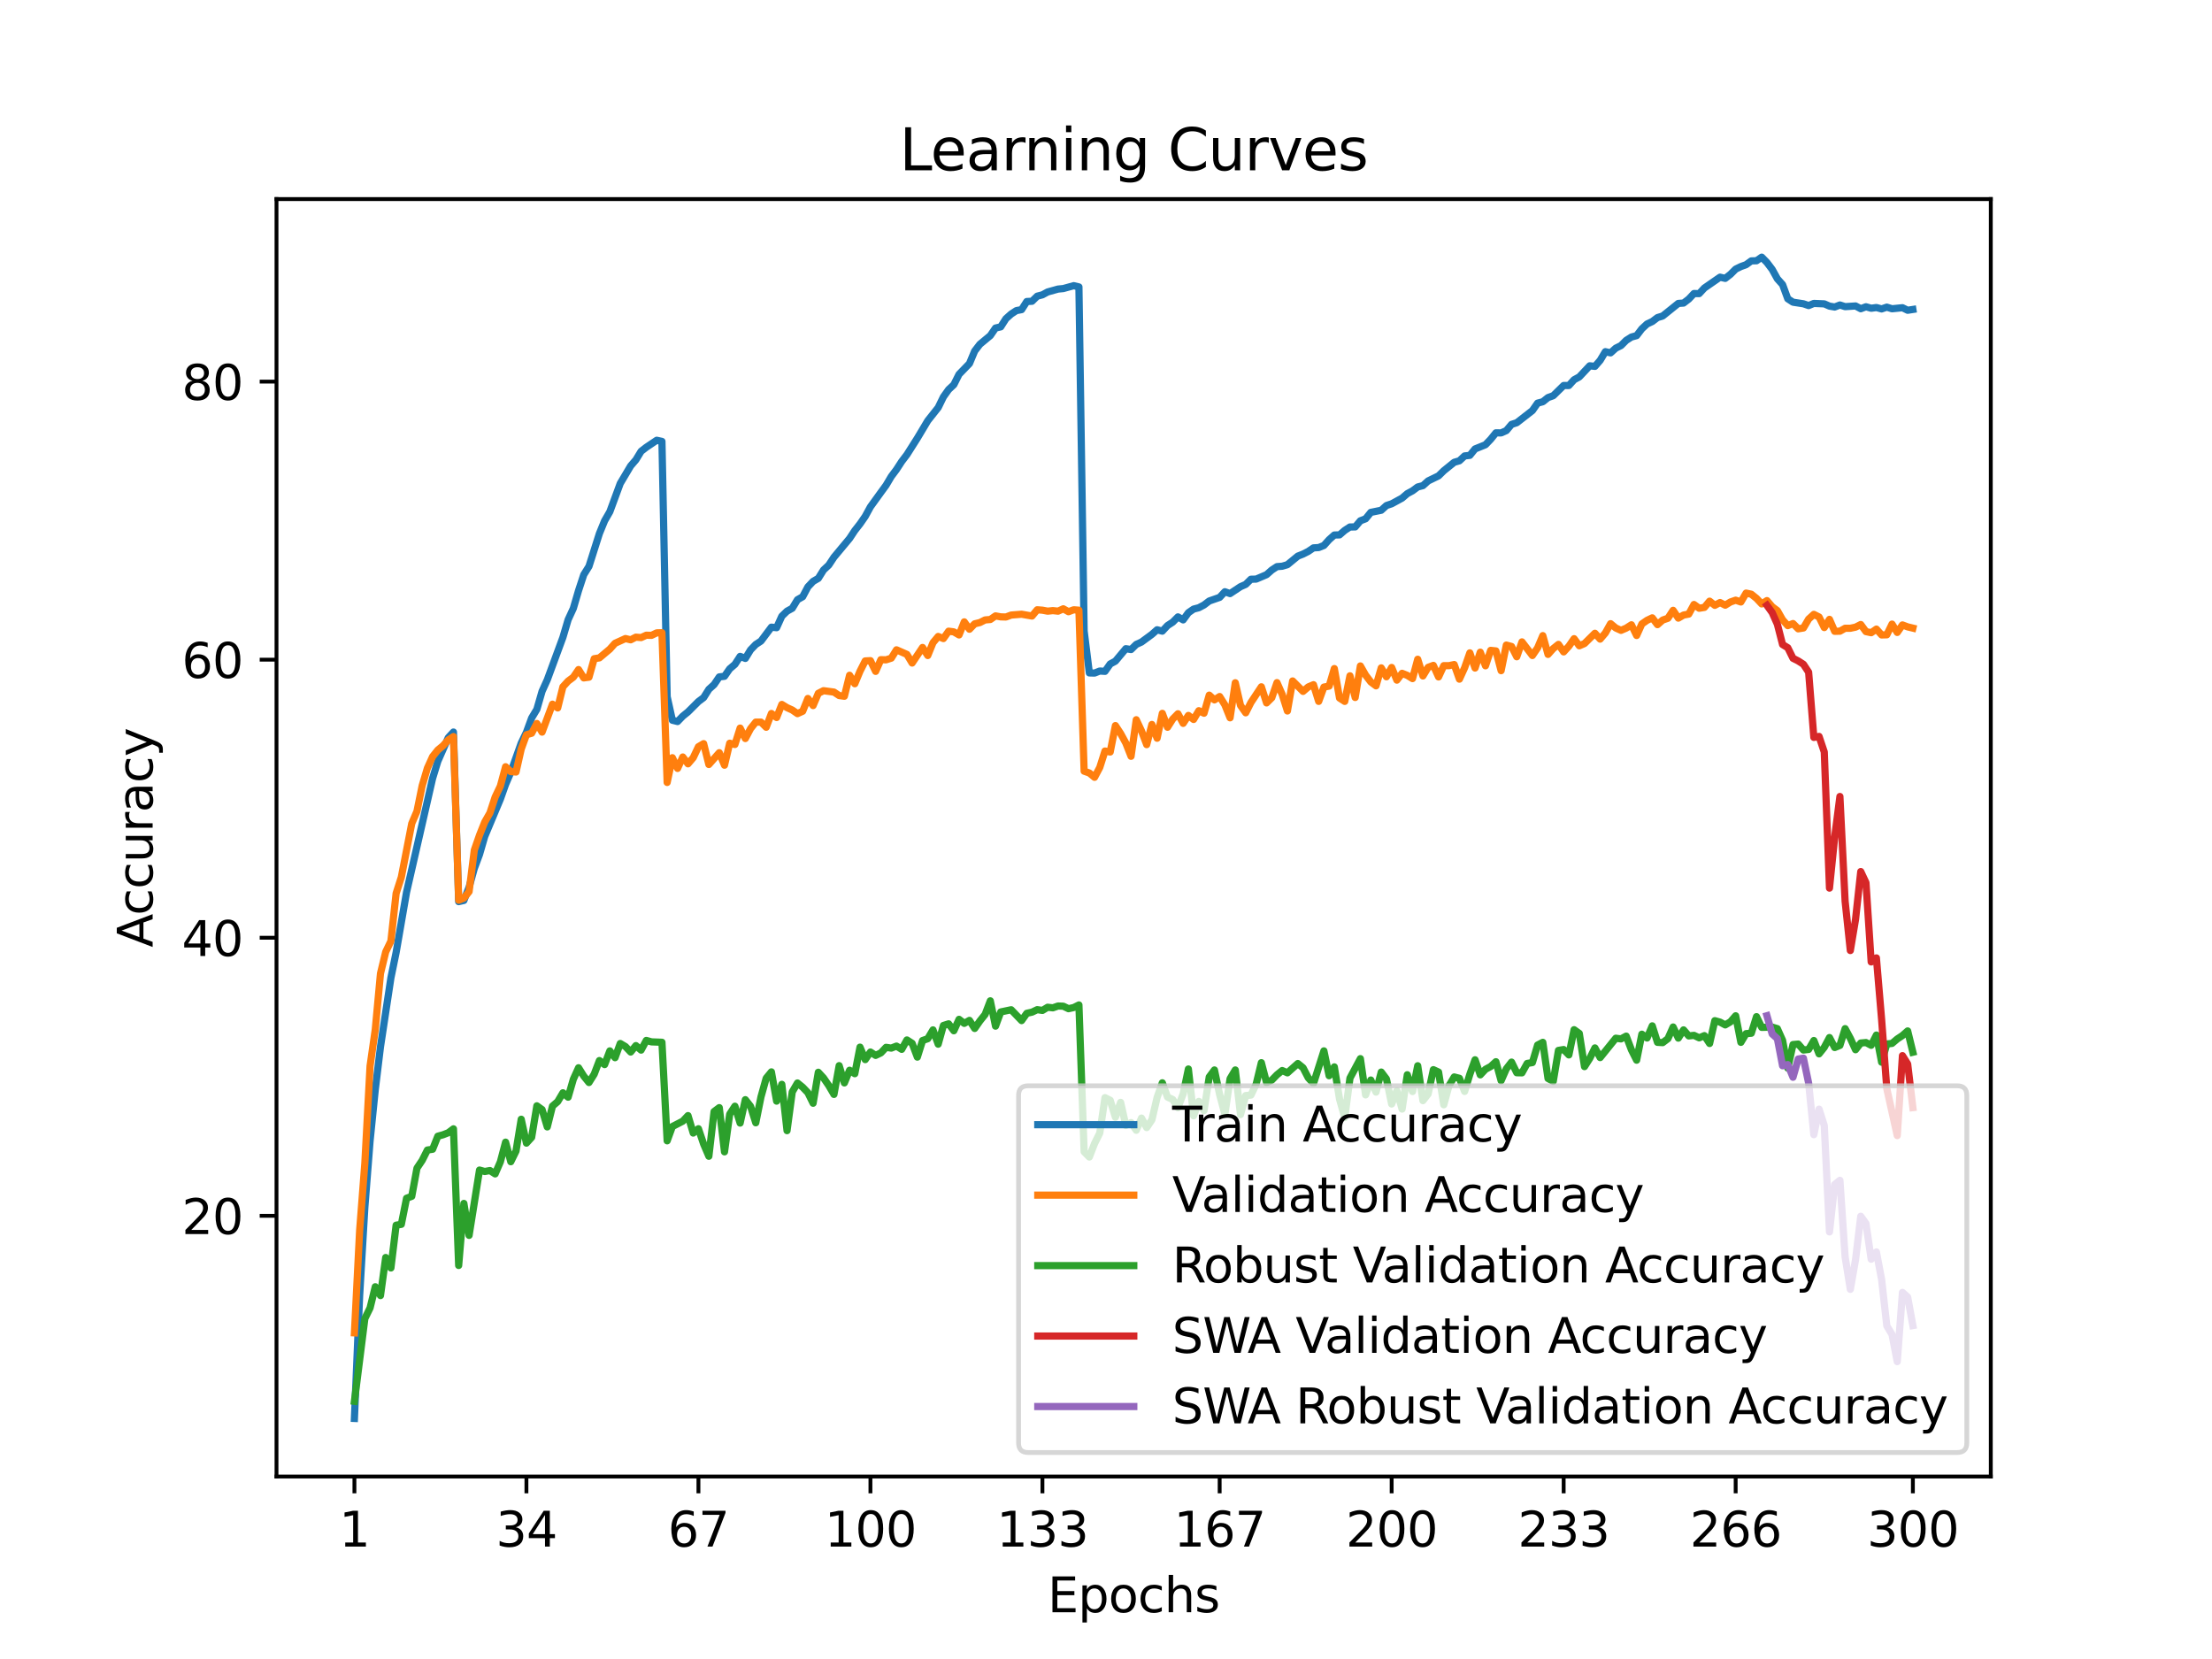 <?xml version="1.0" encoding="utf-8" standalone="no"?>
<!DOCTYPE svg PUBLIC "-//W3C//DTD SVG 1.1//EN"
  "http://www.w3.org/Graphics/SVG/1.1/DTD/svg11.dtd">
<svg xmlns:xlink="http://www.w3.org/1999/xlink" width="460.8pt" height="345.6pt" viewBox="0 0 460.8 345.6" xmlns="http://www.w3.org/2000/svg" version="1.1">
 <defs>
  <style type="text/css">*{stroke-linejoin: round; stroke-linecap: butt}</style>
 </defs>
 <g id="figure_1">
  <g id="patch_1">
   <path d="M 0 345.6 
L 460.8 345.6 
L 460.8 0 
L 0 0 
z
" style="fill: #ffffff"/>
  </g>
  <g id="axes_1">
   <g id="patch_2">
    <path d="M 57.6 307.584 
L 414.72 307.584 
L 414.72 41.472 
L 57.6 41.472 
z
" style="fill: #ffffff"/>
   </g>
   <g id="matplotlib.axis_1">
    <g id="xtick_1">
     <g id="line2d_1">
      <defs>
       <path id="ma7b51f92f0" d="M 0 0 
L 0 3.5 
" style="stroke: #000000; stroke-width: 0.8"/>
      </defs>
      <g>
       <use xlink:href="#ma7b51f92f0" x="73.833" y="307.584" style="stroke: #000000; stroke-width: 0.8"/>
      </g>
     </g>
     <g id="text_1">
      <!-- 1 -->
      <g transform="translate(70.651 322.182) scale(0.1 -0.1)">
       <defs>
        <path id="DejaVuSans-31" d="M 794 531 
L 1825 531 
L 1825 4091 
L 703 3866 
L 703 4441 
L 1819 4666 
L 2450 4666 
L 2450 531 
L 3481 531 
L 3481 0 
L 794 0 
L 794 531 
z
" transform="scale(0.016)"/>
       </defs>
       <use xlink:href="#DejaVuSans-31"/>
      </g>
     </g>
    </g>
    <g id="xtick_2">
     <g id="line2d_2">
      <g>
       <use xlink:href="#ma7b51f92f0" x="109.664" y="307.584" style="stroke: #000000; stroke-width: 0.8"/>
      </g>
     </g>
     <g id="text_2">
      <!-- 34 -->
      <g transform="translate(103.302 322.182) scale(0.1 -0.1)">
       <defs>
        <path id="DejaVuSans-33" d="M 2597 2516 
Q 3050 2419 3304 2112 
Q 3559 1806 3559 1356 
Q 3559 666 3084 287 
Q 2609 -91 1734 -91 
Q 1441 -91 1130 -33 
Q 819 25 488 141 
L 488 750 
Q 750 597 1062 519 
Q 1375 441 1716 441 
Q 2309 441 2620 675 
Q 2931 909 2931 1356 
Q 2931 1769 2642 2001 
Q 2353 2234 1838 2234 
L 1294 2234 
L 1294 2753 
L 1863 2753 
Q 2328 2753 2575 2939 
Q 2822 3125 2822 3475 
Q 2822 3834 2567 4026 
Q 2313 4219 1838 4219 
Q 1578 4219 1281 4162 
Q 984 4106 628 3988 
L 628 4550 
Q 988 4650 1302 4700 
Q 1616 4750 1894 4750 
Q 2613 4750 3031 4423 
Q 3450 4097 3450 3541 
Q 3450 3153 3228 2886 
Q 3006 2619 2597 2516 
z
" transform="scale(0.016)"/>
        <path id="DejaVuSans-34" d="M 2419 4116 
L 825 1625 
L 2419 1625 
L 2419 4116 
z
M 2253 4666 
L 3047 4666 
L 3047 1625 
L 3713 1625 
L 3713 1100 
L 3047 1100 
L 3047 0 
L 2419 0 
L 2419 1100 
L 313 1100 
L 313 1709 
L 2253 4666 
z
" transform="scale(0.016)"/>
       </defs>
       <use xlink:href="#DejaVuSans-33"/>
       <use xlink:href="#DejaVuSans-34" x="63.623"/>
      </g>
     </g>
    </g>
    <g id="xtick_3">
     <g id="line2d_3">
      <g>
       <use xlink:href="#ma7b51f92f0" x="145.496" y="307.584" style="stroke: #000000; stroke-width: 0.8"/>
      </g>
     </g>
     <g id="text_3">
      <!-- 67 -->
      <g transform="translate(139.133 322.182) scale(0.1 -0.1)">
       <defs>
        <path id="DejaVuSans-36" d="M 2113 2584 
Q 1688 2584 1439 2293 
Q 1191 2003 1191 1497 
Q 1191 994 1439 701 
Q 1688 409 2113 409 
Q 2538 409 2786 701 
Q 3034 994 3034 1497 
Q 3034 2003 2786 2293 
Q 2538 2584 2113 2584 
z
M 3366 4563 
L 3366 3988 
Q 3128 4100 2886 4159 
Q 2644 4219 2406 4219 
Q 1781 4219 1451 3797 
Q 1122 3375 1075 2522 
Q 1259 2794 1537 2939 
Q 1816 3084 2150 3084 
Q 2853 3084 3261 2657 
Q 3669 2231 3669 1497 
Q 3669 778 3244 343 
Q 2819 -91 2113 -91 
Q 1303 -91 875 529 
Q 447 1150 447 2328 
Q 447 3434 972 4092 
Q 1497 4750 2381 4750 
Q 2619 4750 2861 4703 
Q 3103 4656 3366 4563 
z
" transform="scale(0.016)"/>
        <path id="DejaVuSans-37" d="M 525 4666 
L 3525 4666 
L 3525 4397 
L 1831 0 
L 1172 0 
L 2766 4134 
L 525 4134 
L 525 4666 
z
" transform="scale(0.016)"/>
       </defs>
       <use xlink:href="#DejaVuSans-36"/>
       <use xlink:href="#DejaVuSans-37" x="63.623"/>
      </g>
     </g>
    </g>
    <g id="xtick_4">
     <g id="line2d_4">
      <g>
       <use xlink:href="#ma7b51f92f0" x="181.327" y="307.584" style="stroke: #000000; stroke-width: 0.8"/>
      </g>
     </g>
     <g id="text_4">
      <!-- 100 -->
      <g transform="translate(171.783 322.182) scale(0.1 -0.1)">
       <defs>
        <path id="DejaVuSans-30" d="M 2034 4250 
Q 1547 4250 1301 3770 
Q 1056 3291 1056 2328 
Q 1056 1369 1301 889 
Q 1547 409 2034 409 
Q 2525 409 2770 889 
Q 3016 1369 3016 2328 
Q 3016 3291 2770 3770 
Q 2525 4250 2034 4250 
z
M 2034 4750 
Q 2819 4750 3233 4129 
Q 3647 3509 3647 2328 
Q 3647 1150 3233 529 
Q 2819 -91 2034 -91 
Q 1250 -91 836 529 
Q 422 1150 422 2328 
Q 422 3509 836 4129 
Q 1250 4750 2034 4750 
z
" transform="scale(0.016)"/>
       </defs>
       <use xlink:href="#DejaVuSans-31"/>
       <use xlink:href="#DejaVuSans-30" x="63.623"/>
       <use xlink:href="#DejaVuSans-30" x="127.246"/>
      </g>
     </g>
    </g>
    <g id="xtick_5">
     <g id="line2d_5">
      <g>
       <use xlink:href="#ma7b51f92f0" x="217.158" y="307.584" style="stroke: #000000; stroke-width: 0.8"/>
      </g>
     </g>
     <g id="text_5">
      <!-- 133 -->
      <g transform="translate(207.615 322.182) scale(0.1 -0.1)">
       <use xlink:href="#DejaVuSans-31"/>
       <use xlink:href="#DejaVuSans-33" x="63.623"/>
       <use xlink:href="#DejaVuSans-33" x="127.246"/>
      </g>
     </g>
    </g>
    <g id="xtick_6">
     <g id="line2d_6">
      <g>
       <use xlink:href="#ma7b51f92f0" x="254.076" y="307.584" style="stroke: #000000; stroke-width: 0.8"/>
      </g>
     </g>
     <g id="text_6">
      <!-- 167 -->
      <g transform="translate(244.532 322.182) scale(0.1 -0.1)">
       <use xlink:href="#DejaVuSans-31"/>
       <use xlink:href="#DejaVuSans-36" x="63.623"/>
       <use xlink:href="#DejaVuSans-37" x="127.246"/>
      </g>
     </g>
    </g>
    <g id="xtick_7">
     <g id="line2d_7">
      <g>
       <use xlink:href="#ma7b51f92f0" x="289.907" y="307.584" style="stroke: #000000; stroke-width: 0.8"/>
      </g>
     </g>
     <g id="text_7">
      <!-- 200 -->
      <g transform="translate(280.363 322.182) scale(0.1 -0.1)">
       <defs>
        <path id="DejaVuSans-32" d="M 1228 531 
L 3431 531 
L 3431 0 
L 469 0 
L 469 531 
Q 828 903 1448 1529 
Q 2069 2156 2228 2338 
Q 2531 2678 2651 2914 
Q 2772 3150 2772 3378 
Q 2772 3750 2511 3984 
Q 2250 4219 1831 4219 
Q 1534 4219 1204 4116 
Q 875 4013 500 3803 
L 500 4441 
Q 881 4594 1212 4672 
Q 1544 4750 1819 4750 
Q 2544 4750 2975 4387 
Q 3406 4025 3406 3419 
Q 3406 3131 3298 2873 
Q 3191 2616 2906 2266 
Q 2828 2175 2409 1742 
Q 1991 1309 1228 531 
z
" transform="scale(0.016)"/>
       </defs>
       <use xlink:href="#DejaVuSans-32"/>
       <use xlink:href="#DejaVuSans-30" x="63.623"/>
       <use xlink:href="#DejaVuSans-30" x="127.246"/>
      </g>
     </g>
    </g>
    <g id="xtick_8">
     <g id="line2d_8">
      <g>
       <use xlink:href="#ma7b51f92f0" x="325.739" y="307.584" style="stroke: #000000; stroke-width: 0.8"/>
      </g>
     </g>
     <g id="text_8">
      <!-- 233 -->
      <g transform="translate(316.195 322.182) scale(0.1 -0.1)">
       <use xlink:href="#DejaVuSans-32"/>
       <use xlink:href="#DejaVuSans-33" x="63.623"/>
       <use xlink:href="#DejaVuSans-33" x="127.246"/>
      </g>
     </g>
    </g>
    <g id="xtick_9">
     <g id="line2d_9">
      <g>
       <use xlink:href="#ma7b51f92f0" x="361.57" y="307.584" style="stroke: #000000; stroke-width: 0.8"/>
      </g>
     </g>
     <g id="text_9">
      <!-- 266 -->
      <g transform="translate(352.026 322.182) scale(0.1 -0.1)">
       <use xlink:href="#DejaVuSans-32"/>
       <use xlink:href="#DejaVuSans-36" x="63.623"/>
       <use xlink:href="#DejaVuSans-36" x="127.246"/>
      </g>
     </g>
    </g>
    <g id="xtick_10">
     <g id="line2d_10">
      <g>
       <use xlink:href="#ma7b51f92f0" x="398.487" y="307.584" style="stroke: #000000; stroke-width: 0.8"/>
      </g>
     </g>
     <g id="text_10">
      <!-- 300 -->
      <g transform="translate(388.944 322.182) scale(0.1 -0.1)">
       <use xlink:href="#DejaVuSans-33"/>
       <use xlink:href="#DejaVuSans-30" x="63.623"/>
       <use xlink:href="#DejaVuSans-30" x="127.246"/>
      </g>
     </g>
    </g>
    <g id="text_11">
     <!-- Epochs -->
     <g transform="translate(218.244 335.861) scale(0.1 -0.1)">
      <defs>
       <path id="DejaVuSans-45" d="M 628 4666 
L 3578 4666 
L 3578 4134 
L 1259 4134 
L 1259 2753 
L 3481 2753 
L 3481 2222 
L 1259 2222 
L 1259 531 
L 3634 531 
L 3634 0 
L 628 0 
L 628 4666 
z
" transform="scale(0.016)"/>
       <path id="DejaVuSans-70" d="M 1159 525 
L 1159 -1331 
L 581 -1331 
L 581 3500 
L 1159 3500 
L 1159 2969 
Q 1341 3281 1617 3432 
Q 1894 3584 2278 3584 
Q 2916 3584 3314 3078 
Q 3713 2572 3713 1747 
Q 3713 922 3314 415 
Q 2916 -91 2278 -91 
Q 1894 -91 1617 61 
Q 1341 213 1159 525 
z
M 3116 1747 
Q 3116 2381 2855 2742 
Q 2594 3103 2138 3103 
Q 1681 3103 1420 2742 
Q 1159 2381 1159 1747 
Q 1159 1113 1420 752 
Q 1681 391 2138 391 
Q 2594 391 2855 752 
Q 3116 1113 3116 1747 
z
" transform="scale(0.016)"/>
       <path id="DejaVuSans-6f" d="M 1959 3097 
Q 1497 3097 1228 2736 
Q 959 2375 959 1747 
Q 959 1119 1226 758 
Q 1494 397 1959 397 
Q 2419 397 2687 759 
Q 2956 1122 2956 1747 
Q 2956 2369 2687 2733 
Q 2419 3097 1959 3097 
z
M 1959 3584 
Q 2709 3584 3137 3096 
Q 3566 2609 3566 1747 
Q 3566 888 3137 398 
Q 2709 -91 1959 -91 
Q 1206 -91 779 398 
Q 353 888 353 1747 
Q 353 2609 779 3096 
Q 1206 3584 1959 3584 
z
" transform="scale(0.016)"/>
       <path id="DejaVuSans-63" d="M 3122 3366 
L 3122 2828 
Q 2878 2963 2633 3030 
Q 2388 3097 2138 3097 
Q 1578 3097 1268 2742 
Q 959 2388 959 1747 
Q 959 1106 1268 751 
Q 1578 397 2138 397 
Q 2388 397 2633 464 
Q 2878 531 3122 666 
L 3122 134 
Q 2881 22 2623 -34 
Q 2366 -91 2075 -91 
Q 1284 -91 818 406 
Q 353 903 353 1747 
Q 353 2603 823 3093 
Q 1294 3584 2113 3584 
Q 2378 3584 2631 3529 
Q 2884 3475 3122 3366 
z
" transform="scale(0.016)"/>
       <path id="DejaVuSans-68" d="M 3513 2113 
L 3513 0 
L 2938 0 
L 2938 2094 
Q 2938 2591 2744 2837 
Q 2550 3084 2163 3084 
Q 1697 3084 1428 2787 
Q 1159 2491 1159 1978 
L 1159 0 
L 581 0 
L 581 4863 
L 1159 4863 
L 1159 2956 
Q 1366 3272 1645 3428 
Q 1925 3584 2291 3584 
Q 2894 3584 3203 3211 
Q 3513 2838 3513 2113 
z
" transform="scale(0.016)"/>
       <path id="DejaVuSans-73" d="M 2834 3397 
L 2834 2853 
Q 2591 2978 2328 3040 
Q 2066 3103 1784 3103 
Q 1356 3103 1142 2972 
Q 928 2841 928 2578 
Q 928 2378 1081 2264 
Q 1234 2150 1697 2047 
L 1894 2003 
Q 2506 1872 2764 1633 
Q 3022 1394 3022 966 
Q 3022 478 2636 193 
Q 2250 -91 1575 -91 
Q 1294 -91 989 -36 
Q 684 19 347 128 
L 347 722 
Q 666 556 975 473 
Q 1284 391 1588 391 
Q 1994 391 2212 530 
Q 2431 669 2431 922 
Q 2431 1156 2273 1281 
Q 2116 1406 1581 1522 
L 1381 1569 
Q 847 1681 609 1914 
Q 372 2147 372 2553 
Q 372 3047 722 3315 
Q 1072 3584 1716 3584 
Q 2034 3584 2315 3537 
Q 2597 3491 2834 3397 
z
" transform="scale(0.016)"/>
      </defs>
      <use xlink:href="#DejaVuSans-45"/>
      <use xlink:href="#DejaVuSans-70" x="63.184"/>
      <use xlink:href="#DejaVuSans-6f" x="126.66"/>
      <use xlink:href="#DejaVuSans-63" x="187.842"/>
      <use xlink:href="#DejaVuSans-68" x="242.822"/>
      <use xlink:href="#DejaVuSans-73" x="306.201"/>
     </g>
    </g>
   </g>
   <g id="matplotlib.axis_2">
    <g id="ytick_1">
     <g id="line2d_11">
      <defs>
       <path id="mb1836b6060" d="M 0 0 
L -3.5 0 
" style="stroke: #000000; stroke-width: 0.8"/>
      </defs>
      <g>
       <use xlink:href="#mb1836b6060" x="57.6" y="253.273" style="stroke: #000000; stroke-width: 0.8"/>
      </g>
     </g>
     <g id="text_12">
      <!-- 20 -->
      <g transform="translate(37.875 257.072) scale(0.1 -0.1)">
       <use xlink:href="#DejaVuSans-32"/>
       <use xlink:href="#DejaVuSans-30" x="63.623"/>
      </g>
     </g>
    </g>
    <g id="ytick_2">
     <g id="line2d_12">
      <g>
       <use xlink:href="#mb1836b6060" x="57.6" y="195.349" style="stroke: #000000; stroke-width: 0.8"/>
      </g>
     </g>
     <g id="text_13">
      <!-- 40 -->
      <g transform="translate(37.875 199.148) scale(0.1 -0.1)">
       <use xlink:href="#DejaVuSans-34"/>
       <use xlink:href="#DejaVuSans-30" x="63.623"/>
      </g>
     </g>
    </g>
    <g id="ytick_3">
     <g id="line2d_13">
      <g>
       <use xlink:href="#mb1836b6060" x="57.6" y="137.425" style="stroke: #000000; stroke-width: 0.8"/>
      </g>
     </g>
     <g id="text_14">
      <!-- 60 -->
      <g transform="translate(37.875 141.224) scale(0.1 -0.1)">
       <use xlink:href="#DejaVuSans-36"/>
       <use xlink:href="#DejaVuSans-30" x="63.623"/>
      </g>
     </g>
    </g>
    <g id="ytick_4">
     <g id="line2d_14">
      <g>
       <use xlink:href="#mb1836b6060" x="57.6" y="79.501" style="stroke: #000000; stroke-width: 0.8"/>
      </g>
     </g>
     <g id="text_15">
      <!-- 80 -->
      <g transform="translate(37.875 83.3) scale(0.1 -0.1)">
       <defs>
        <path id="DejaVuSans-38" d="M 2034 2216 
Q 1584 2216 1326 1975 
Q 1069 1734 1069 1313 
Q 1069 891 1326 650 
Q 1584 409 2034 409 
Q 2484 409 2743 651 
Q 3003 894 3003 1313 
Q 3003 1734 2745 1975 
Q 2488 2216 2034 2216 
z
M 1403 2484 
Q 997 2584 770 2862 
Q 544 3141 544 3541 
Q 544 4100 942 4425 
Q 1341 4750 2034 4750 
Q 2731 4750 3128 4425 
Q 3525 4100 3525 3541 
Q 3525 3141 3298 2862 
Q 3072 2584 2669 2484 
Q 3125 2378 3379 2068 
Q 3634 1759 3634 1313 
Q 3634 634 3220 271 
Q 2806 -91 2034 -91 
Q 1263 -91 848 271 
Q 434 634 434 1313 
Q 434 1759 690 2068 
Q 947 2378 1403 2484 
z
M 1172 3481 
Q 1172 3119 1398 2916 
Q 1625 2713 2034 2713 
Q 2441 2713 2670 2916 
Q 2900 3119 2900 3481 
Q 2900 3844 2670 4047 
Q 2441 4250 2034 4250 
Q 1625 4250 1398 4047 
Q 1172 3844 1172 3481 
z
" transform="scale(0.016)"/>
       </defs>
       <use xlink:href="#DejaVuSans-38"/>
       <use xlink:href="#DejaVuSans-30" x="63.623"/>
      </g>
     </g>
    </g>
    <g id="text_16">
     <!-- Accuracy -->
     <g transform="translate(31.795 197.356) rotate(-90) scale(0.1 -0.1)">
      <defs>
       <path id="DejaVuSans-41" d="M 2188 4044 
L 1331 1722 
L 3047 1722 
L 2188 4044 
z
M 1831 4666 
L 2547 4666 
L 4325 0 
L 3669 0 
L 3244 1197 
L 1141 1197 
L 716 0 
L 50 0 
L 1831 4666 
z
" transform="scale(0.016)"/>
       <path id="DejaVuSans-75" d="M 544 1381 
L 544 3500 
L 1119 3500 
L 1119 1403 
Q 1119 906 1312 657 
Q 1506 409 1894 409 
Q 2359 409 2629 706 
Q 2900 1003 2900 1516 
L 2900 3500 
L 3475 3500 
L 3475 0 
L 2900 0 
L 2900 538 
Q 2691 219 2414 64 
Q 2138 -91 1772 -91 
Q 1169 -91 856 284 
Q 544 659 544 1381 
z
M 1991 3584 
L 1991 3584 
z
" transform="scale(0.016)"/>
       <path id="DejaVuSans-72" d="M 2631 2963 
Q 2534 3019 2420 3045 
Q 2306 3072 2169 3072 
Q 1681 3072 1420 2755 
Q 1159 2438 1159 1844 
L 1159 0 
L 581 0 
L 581 3500 
L 1159 3500 
L 1159 2956 
Q 1341 3275 1631 3429 
Q 1922 3584 2338 3584 
Q 2397 3584 2469 3576 
Q 2541 3569 2628 3553 
L 2631 2963 
z
" transform="scale(0.016)"/>
       <path id="DejaVuSans-61" d="M 2194 1759 
Q 1497 1759 1228 1600 
Q 959 1441 959 1056 
Q 959 750 1161 570 
Q 1363 391 1709 391 
Q 2188 391 2477 730 
Q 2766 1069 2766 1631 
L 2766 1759 
L 2194 1759 
z
M 3341 1997 
L 3341 0 
L 2766 0 
L 2766 531 
Q 2569 213 2275 61 
Q 1981 -91 1556 -91 
Q 1019 -91 701 211 
Q 384 513 384 1019 
Q 384 1609 779 1909 
Q 1175 2209 1959 2209 
L 2766 2209 
L 2766 2266 
Q 2766 2663 2505 2880 
Q 2244 3097 1772 3097 
Q 1472 3097 1187 3025 
Q 903 2953 641 2809 
L 641 3341 
Q 956 3463 1253 3523 
Q 1550 3584 1831 3584 
Q 2591 3584 2966 3190 
Q 3341 2797 3341 1997 
z
" transform="scale(0.016)"/>
       <path id="DejaVuSans-79" d="M 2059 -325 
Q 1816 -950 1584 -1140 
Q 1353 -1331 966 -1331 
L 506 -1331 
L 506 -850 
L 844 -850 
Q 1081 -850 1212 -737 
Q 1344 -625 1503 -206 
L 1606 56 
L 191 3500 
L 800 3500 
L 1894 763 
L 2988 3500 
L 3597 3500 
L 2059 -325 
z
" transform="scale(0.016)"/>
      </defs>
      <use xlink:href="#DejaVuSans-41"/>
      <use xlink:href="#DejaVuSans-63" x="66.658"/>
      <use xlink:href="#DejaVuSans-63" x="121.639"/>
      <use xlink:href="#DejaVuSans-75" x="176.619"/>
      <use xlink:href="#DejaVuSans-72" x="239.998"/>
      <use xlink:href="#DejaVuSans-61" x="281.111"/>
      <use xlink:href="#DejaVuSans-63" x="342.391"/>
      <use xlink:href="#DejaVuSans-79" x="397.371"/>
     </g>
    </g>
   </g>
   <g id="line2d_15">
    <path d="M 73.833 295.488 
L 74.919 269.891 
L 76.004 251.527 
L 77.09 237.686 
L 78.176 226.996 
L 79.262 218.064 
L 81.433 203.71 
L 82.519 198.413 
L 84.691 185.861 
L 90.12 162.135 
L 91.206 158.596 
L 93.377 153.678 
L 94.463 152.497 
L 95.549 187.824 
L 96.635 187.581 
L 97.72 184.824 
L 98.806 180.908 
L 99.892 177.995 
L 100.978 174.25 
L 104.235 166.471 
L 105.321 163.418 
L 106.407 160.881 
L 108.578 154.802 
L 109.664 152.546 
L 110.75 149.58 
L 111.836 147.767 
L 112.922 144.014 
L 114.007 141.613 
L 117.265 132.768 
L 118.351 129.092 
L 119.436 126.738 
L 120.522 123.025 
L 121.608 119.723 
L 122.694 117.982 
L 124.865 111.142 
L 125.951 108.489 
L 127.037 106.603 
L 129.209 100.712 
L 131.38 97.055 
L 132.466 95.795 
L 133.552 94.014 
L 134.638 93.174 
L 136.809 91.714 
L 137.895 91.951 
L 138.981 145.134 
L 140.067 150.038 
L 141.152 150.307 
L 142.238 149.183 
L 143.324 148.303 
L 145.496 146.139 
L 146.581 145.328 
L 147.667 143.597 
L 148.753 142.612 
L 149.839 141.01 
L 150.925 140.886 
L 152.01 139.325 
L 153.096 138.401 
L 154.182 136.735 
L 155.268 137.161 
L 156.354 135.38 
L 157.439 134.256 
L 158.525 133.544 
L 160.697 130.65 
L 161.783 130.761 
L 162.868 128.365 
L 163.954 127.317 
L 165.04 126.717 
L 166.126 124.93 
L 167.212 124.311 
L 168.297 122.263 
L 169.383 121.113 
L 170.469 120.482 
L 171.555 118.741 
L 172.641 117.725 
L 173.726 116.083 
L 176.984 112.17 
L 178.07 110.525 
L 179.155 109.14 
L 180.241 107.574 
L 181.327 105.584 
L 183.499 102.578 
L 184.584 101.092 
L 185.67 99.259 
L 186.756 97.81 
L 187.842 96.136 
L 188.928 94.709 
L 191.099 91.282 
L 193.271 87.645 
L 195.442 84.905 
L 196.528 82.681 
L 197.614 81.157 
L 198.7 80.141 
L 199.786 77.974 
L 201.957 75.733 
L 203.043 73.129 
L 204.129 71.716 
L 206.3 69.914 
L 207.386 68.336 
L 208.472 68.087 
L 209.558 66.384 
L 210.644 65.419 
L 211.729 64.704 
L 212.815 64.501 
L 213.901 62.81 
L 214.987 62.758 
L 216.073 61.698 
L 217.158 61.414 
L 218.244 60.823 
L 220.416 60.218 
L 221.502 60.113 
L 223.673 59.511 
L 224.759 59.769 
L 225.845 131.456 
L 226.931 140.182 
L 228.016 140.214 
L 229.102 139.785 
L 230.188 139.855 
L 231.274 138.317 
L 232.36 137.729 
L 234.531 135.134 
L 235.617 135.31 
L 236.703 134.242 
L 237.789 133.752 
L 239.96 132.154 
L 241.046 131.192 
L 242.132 131.479 
L 243.218 130.312 
L 244.304 129.605 
L 245.389 128.51 
L 246.475 129.133 
L 247.561 127.636 
L 248.647 126.885 
L 249.733 126.602 
L 250.818 126.028 
L 251.904 125.2 
L 254.076 124.444 
L 255.162 123.271 
L 256.247 123.656 
L 258.419 122.217 
L 259.505 121.739 
L 260.591 120.664 
L 261.676 120.638 
L 263.848 119.712 
L 264.934 118.75 
L 266.02 118.04 
L 267.105 117.956 
L 268.191 117.635 
L 270.363 115.848 
L 271.449 115.422 
L 272.534 114.869 
L 273.62 114.133 
L 274.706 114.067 
L 275.792 113.632 
L 276.878 112.422 
L 277.963 111.454 
L 279.049 111.428 
L 280.135 110.487 
L 281.221 109.778 
L 282.307 109.772 
L 283.392 108.489 
L 284.478 108.077 
L 285.564 106.737 
L 287.736 106.296 
L 288.821 105.312 
L 289.907 104.95 
L 292.079 103.768 
L 293.165 102.832 
L 294.25 102.25 
L 295.336 101.442 
L 296.422 101.164 
L 297.508 100.185 
L 299.679 99.128 
L 300.765 98.062 
L 302.937 96.304 
L 304.023 95.992 
L 305.108 94.978 
L 306.194 94.859 
L 307.28 93.524 
L 309.452 92.646 
L 310.537 91.511 
L 311.623 90.167 
L 312.709 90.182 
L 313.795 89.704 
L 314.881 88.412 
L 315.966 88.065 
L 319.224 85.531 
L 320.31 83.978 
L 321.395 83.691 
L 322.481 82.823 
L 323.567 82.434 
L 325.739 80.306 
L 326.824 80.309 
L 327.91 79.11 
L 328.996 78.516 
L 331.168 76.205 
L 332.253 76.323 
L 333.339 75.072 
L 334.425 73.262 
L 335.511 73.508 
L 336.597 72.527 
L 337.682 71.991 
L 338.768 70.905 
L 339.854 70.212 
L 340.94 69.917 
L 342.026 68.495 
L 343.111 67.49 
L 344.197 66.983 
L 345.283 66.158 
L 346.369 65.825 
L 349.626 63.207 
L 350.712 63.134 
L 351.798 62.303 
L 352.884 61.147 
L 353.969 61.165 
L 355.055 59.998 
L 358.313 57.741 
L 359.398 57.991 
L 360.484 57.148 
L 361.57 56.062 
L 362.656 55.532 
L 363.742 55.138 
L 364.827 54.35 
L 365.913 54.321 
L 366.999 53.568 
L 368.085 54.683 
L 369.171 56.114 
L 370.256 58.077 
L 371.342 59.288 
L 372.428 62.242 
L 373.514 62.952 
L 375.685 63.285 
L 376.771 63.655 
L 377.857 63.207 
L 380.029 63.299 
L 381.114 63.771 
L 382.2 63.957 
L 383.286 63.534 
L 384.372 63.881 
L 386.543 63.739 
L 387.629 64.313 
L 388.715 63.905 
L 389.801 64.214 
L 390.887 64.064 
L 391.972 64.356 
L 393.058 63.986 
L 394.144 64.322 
L 396.316 64.104 
L 397.401 64.632 
L 398.487 64.464 
L 398.487 64.464 
" clip-path="url(#p84a8f9fb18)" style="fill: none; stroke: #1f77b4; stroke-width: 1.5; stroke-linecap: square"/>
   </g>
   <g id="line2d_16">
    <path d="M 73.833 277.659 
L 74.919 256.372 
L 76.004 242.325 
L 77.09 222.081 
L 78.176 214.464 
L 79.262 202.792 
L 80.348 198.303 
L 81.433 196.044 
L 82.519 186.11 
L 83.605 182.721 
L 85.777 171.542 
L 86.862 168.993 
L 87.948 163.664 
L 89.034 160.015 
L 90.12 157.611 
L 91.206 156.25 
L 92.291 155.352 
L 93.377 154.136 
L 94.463 153.441 
L 95.549 187.529 
L 96.635 187.095 
L 97.72 185.733 
L 98.806 177.103 
L 99.892 173.975 
L 100.978 171.252 
L 102.064 169.341 
L 103.149 166.039 
L 104.235 163.751 
L 105.321 159.725 
L 106.407 160.739 
L 107.493 160.826 
L 108.578 156.047 
L 109.664 153.064 
L 110.75 152.746 
L 111.836 150.718 
L 112.922 152.514 
L 115.093 146.693 
L 116.179 147.475 
L 117.265 143.072 
L 118.351 141.885 
L 119.436 141.074 
L 120.522 139.481 
L 121.608 141.219 
L 122.694 141.074 
L 123.78 137.222 
L 124.865 137.048 
L 127.037 135.224 
L 128.123 134.007 
L 130.294 133.022 
L 131.38 133.283 
L 132.466 132.733 
L 133.552 132.82 
L 134.638 132.327 
L 135.723 132.356 
L 136.809 131.835 
L 137.895 131.806 
L 138.981 162.998 
L 140.067 157.843 
L 141.152 160.073 
L 142.238 157.698 
L 143.324 159.117 
L 144.41 157.843 
L 145.496 155.555 
L 146.581 154.918 
L 147.667 159.262 
L 149.839 156.8 
L 150.925 159.407 
L 152.01 154.831 
L 153.096 155.092 
L 154.182 151.674 
L 155.268 153.846 
L 156.354 151.79 
L 157.439 150.429 
L 158.525 150.429 
L 159.611 151.5 
L 160.697 148.633 
L 161.783 149.473 
L 162.868 146.75 
L 163.954 147.417 
L 165.04 147.909 
L 166.126 148.662 
L 167.212 148.17 
L 168.297 145.505 
L 169.383 146.982 
L 170.469 144.434 
L 171.555 143.883 
L 173.726 144.173 
L 174.812 144.897 
L 175.898 145.042 
L 176.984 140.668 
L 178.07 142.435 
L 179.155 139.829 
L 180.241 137.685 
L 181.327 137.627 
L 182.413 139.858 
L 183.499 137.425 
L 184.584 137.454 
L 185.67 137.106 
L 186.756 135.368 
L 188.928 136.324 
L 190.013 138.12 
L 192.185 134.876 
L 193.271 136.556 
L 194.357 133.891 
L 195.442 132.588 
L 196.528 133.022 
L 197.614 131.487 
L 198.7 131.632 
L 199.786 132.269 
L 200.871 129.547 
L 201.957 131.082 
L 203.043 129.953 
L 204.129 129.692 
L 205.215 129.142 
L 206.3 129.055 
L 207.386 128.302 
L 208.472 128.504 
L 209.558 128.533 
L 210.644 128.128 
L 212.815 127.954 
L 214.987 128.331 
L 216.073 127.027 
L 217.158 127.114 
L 218.244 127.317 
L 219.33 127.201 
L 220.416 127.317 
L 221.502 126.825 
L 222.587 127.433 
L 223.673 127.027 
L 224.759 127.114 
L 225.845 160.652 
L 226.931 161.029 
L 228.016 161.927 
L 229.102 159.87 
L 230.188 156.453 
L 231.274 156.656 
L 232.36 151.153 
L 233.445 152.804 
L 234.531 154.802 
L 235.617 157.553 
L 236.703 149.936 
L 237.789 152.253 
L 238.875 155.121 
L 239.96 150.921 
L 241.046 153.788 
L 242.132 148.604 
L 243.218 151.5 
L 244.304 149.792 
L 245.389 148.691 
L 246.475 150.689 
L 247.561 149.038 
L 248.647 149.878 
L 249.733 148.054 
L 250.818 148.575 
L 251.904 144.81 
L 252.99 145.795 
L 254.076 145.1 
L 255.162 146.837 
L 256.247 149.531 
L 257.333 142.232 
L 258.419 146.953 
L 259.505 148.488 
L 260.591 146.345 
L 262.762 143.072 
L 263.848 146.432 
L 264.934 145.36 
L 266.02 142.203 
L 267.105 144.665 
L 268.191 148.112 
L 269.277 141.856 
L 271.449 144.028 
L 272.534 143.101 
L 273.62 142.638 
L 274.706 146.113 
L 275.792 143.13 
L 276.878 142.928 
L 277.963 139.278 
L 279.049 145.418 
L 280.135 146.113 
L 281.221 140.784 
L 282.307 145.302 
L 283.392 138.728 
L 284.478 140.64 
L 285.564 142.059 
L 286.65 142.87 
L 287.736 139.133 
L 288.821 140.987 
L 289.907 139.047 
L 290.993 141.682 
L 292.079 140.263 
L 293.165 140.697 
L 294.25 141.364 
L 295.336 137.338 
L 296.422 140.813 
L 297.508 139.018 
L 298.594 138.612 
L 299.679 141.016 
L 300.765 138.67 
L 301.851 138.67 
L 302.937 138.438 
L 304.023 141.479 
L 305.108 139.105 
L 306.194 136.006 
L 307.28 139.162 
L 308.366 135.861 
L 309.452 138.699 
L 310.537 135.484 
L 311.623 135.6 
L 312.709 139.713 
L 313.795 134.384 
L 314.881 134.673 
L 315.966 136.817 
L 317.052 133.718 
L 319.224 136.556 
L 320.31 134.963 
L 321.395 132.414 
L 322.481 136.324 
L 323.567 135.108 
L 324.653 134.239 
L 325.739 135.803 
L 326.824 134.615 
L 327.91 133.051 
L 328.996 134.529 
L 330.082 134.065 
L 332.253 131.922 
L 333.339 133.138 
L 334.425 131.864 
L 335.511 129.924 
L 336.597 130.821 
L 337.682 131.314 
L 338.768 130.85 
L 339.854 130.155 
L 340.94 132.385 
L 342.026 129.981 
L 343.111 129.228 
L 344.197 128.707 
L 345.283 130.126 
L 346.369 129.171 
L 347.455 128.794 
L 348.54 127.143 
L 349.626 128.765 
L 350.712 128.128 
L 351.798 127.925 
L 352.884 125.927 
L 353.969 126.709 
L 355.055 126.535 
L 356.141 125.232 
L 357.227 126.101 
L 358.313 125.521 
L 359.398 126.072 
L 360.484 125.405 
L 361.57 125.029 
L 362.656 125.405 
L 363.742 123.552 
L 364.827 123.784 
L 365.913 124.652 
L 366.999 125.811 
L 368.085 125.116 
L 369.171 126.39 
L 370.256 127.201 
L 371.342 129.113 
L 372.428 130.329 
L 373.514 129.895 
L 374.6 130.995 
L 375.685 130.821 
L 376.771 128.968 
L 377.857 127.983 
L 378.943 128.533 
L 380.029 130.734 
L 381.114 129.026 
L 382.2 131.516 
L 383.286 131.487 
L 384.372 130.879 
L 385.458 130.879 
L 386.543 130.648 
L 387.629 130.097 
L 388.715 131.574 
L 389.801 131.806 
L 390.887 131.053 
L 391.972 132.269 
L 393.058 132.241 
L 394.144 130.01 
L 395.23 131.748 
L 396.316 130.184 
L 397.401 130.59 
L 398.487 130.85 
L 398.487 130.85 
" clip-path="url(#p84a8f9fb18)" style="fill: none; stroke: #ff7f0e; stroke-width: 1.5; stroke-linecap: square"/>
   </g>
   <g id="line2d_17">
    <path d="M 73.833 291.922 
L 76.004 274.685 
L 77.09 272.468 
L 78.176 268.053 
L 79.262 269.891 
L 80.348 261.962 
L 81.433 264.139 
L 82.519 255.23 
L 83.605 255.051 
L 84.691 249.618 
L 85.777 249.218 
L 86.862 243.346 
L 87.948 241.728 
L 89.034 239.571 
L 90.12 239.411 
L 91.206 236.695 
L 92.291 236.395 
L 93.377 235.976 
L 94.463 235.157 
L 95.549 263.619 
L 96.635 250.696 
L 97.72 257.348 
L 99.892 243.745 
L 100.978 244.045 
L 102.064 243.845 
L 103.149 244.544 
L 104.235 242.028 
L 105.321 237.933 
L 106.407 242.008 
L 107.493 239.791 
L 108.578 233.159 
L 109.664 238.133 
L 110.75 236.934 
L 111.836 230.363 
L 112.922 231.142 
L 114.007 234.757 
L 115.093 230.423 
L 116.179 229.484 
L 117.265 227.646 
L 118.351 228.565 
L 119.436 224.83 
L 120.522 222.433 
L 121.608 224.171 
L 122.694 225.509 
L 123.78 223.772 
L 124.865 220.935 
L 125.951 221.774 
L 127.037 218.918 
L 128.123 220.336 
L 129.209 217.38 
L 130.294 218.019 
L 131.38 219.158 
L 132.466 217.819 
L 133.552 218.758 
L 134.638 216.741 
L 135.723 217.041 
L 137.895 217.12 
L 138.981 237.653 
L 140.067 234.677 
L 142.238 233.559 
L 143.324 232.4 
L 144.41 236.036 
L 145.496 235.137 
L 146.581 238.333 
L 147.667 240.869 
L 148.753 231.561 
L 149.839 230.742 
L 150.925 239.95 
L 152.01 232.101 
L 153.096 230.443 
L 154.182 233.958 
L 155.268 229.085 
L 156.354 230.463 
L 157.439 233.898 
L 158.525 228.505 
L 159.611 224.61 
L 160.697 223.292 
L 161.783 229.384 
L 162.868 225.889 
L 163.954 235.536 
L 165.04 227.467 
L 166.126 225.609 
L 167.212 226.488 
L 168.297 227.626 
L 169.383 229.824 
L 170.469 223.372 
L 171.555 224.551 
L 172.641 226.129 
L 173.726 227.986 
L 174.812 221.994 
L 175.898 225.589 
L 176.984 222.953 
L 178.07 223.672 
L 179.155 218.139 
L 180.241 220.736 
L 181.327 219.158 
L 182.413 219.857 
L 183.499 219.338 
L 184.584 218.179 
L 185.67 218.339 
L 186.756 217.919 
L 187.842 218.598 
L 188.928 216.641 
L 190.013 217.34 
L 191.099 220.216 
L 192.185 216.761 
L 193.271 216.381 
L 194.357 214.544 
L 195.442 217.52 
L 196.528 213.625 
L 197.614 213.285 
L 198.7 214.724 
L 199.786 212.347 
L 200.871 213.185 
L 201.957 212.566 
L 203.043 214.244 
L 204.129 212.686 
L 205.215 211.328 
L 206.3 208.492 
L 207.386 213.765 
L 208.472 210.808 
L 210.644 210.349 
L 212.815 212.606 
L 213.901 211.088 
L 214.987 210.848 
L 216.073 210.329 
L 217.158 210.489 
L 218.244 209.83 
L 219.33 209.95 
L 220.416 209.57 
L 221.502 209.61 
L 222.587 210.129 
L 223.673 209.89 
L 224.759 209.351 
L 225.845 239.93 
L 226.931 241.029 
L 228.016 238.213 
L 229.102 236.036 
L 230.188 228.665 
L 231.274 229.205 
L 232.36 232.74 
L 233.445 229.644 
L 234.531 234.457 
L 235.617 233.858 
L 236.703 235.456 
L 237.789 232.92 
L 238.875 234.897 
L 239.96 233.279 
L 241.046 228.625 
L 242.132 225.569 
L 243.218 228.545 
L 244.304 229.045 
L 245.389 230.742 
L 246.475 227.866 
L 247.561 222.693 
L 248.647 232.44 
L 249.733 229.444 
L 250.818 231.362 
L 251.904 224.351 
L 252.99 222.893 
L 254.076 228.026 
L 255.162 232.101 
L 256.247 224.71 
L 257.333 222.893 
L 258.419 232.18 
L 259.505 228.226 
L 260.591 228.126 
L 261.676 225.869 
L 262.762 221.375 
L 263.848 225.549 
L 264.934 225.01 
L 266.02 223.891 
L 267.105 223.012 
L 268.191 223.492 
L 270.363 221.555 
L 271.449 222.433 
L 272.534 224.531 
L 273.62 225.729 
L 275.792 218.918 
L 276.878 224.091 
L 277.963 222.254 
L 279.049 228.965 
L 280.135 232.82 
L 281.221 224.591 
L 283.392 220.536 
L 284.478 228.086 
L 285.564 224.99 
L 286.65 227.507 
L 287.736 223.332 
L 288.821 224.77 
L 289.907 229.983 
L 290.993 227.227 
L 292.079 231.042 
L 293.165 223.891 
L 294.25 227.387 
L 295.336 222.014 
L 296.422 229.284 
L 297.508 227.886 
L 298.594 222.833 
L 299.679 223.332 
L 300.765 230.143 
L 301.851 226.168 
L 302.937 224.351 
L 304.023 224.63 
L 305.108 227.367 
L 306.194 223.792 
L 307.28 220.775 
L 308.366 223.911 
L 309.452 222.753 
L 310.537 222.174 
L 311.623 221.175 
L 312.709 225.13 
L 313.795 222.653 
L 314.881 221.255 
L 315.966 223.472 
L 317.052 223.492 
L 318.138 221.535 
L 319.224 221.355 
L 320.31 217.7 
L 321.395 217.14 
L 322.481 224.67 
L 323.567 225.27 
L 324.653 218.818 
L 325.739 218.638 
L 326.824 219.757 
L 327.91 214.504 
L 328.996 215.283 
L 330.082 222.194 
L 331.168 220.496 
L 332.253 218.299 
L 333.339 220.316 
L 336.597 216.281 
L 337.682 216.421 
L 338.768 215.842 
L 339.854 218.698 
L 340.94 220.855 
L 342.026 215.442 
L 343.111 216.241 
L 344.197 213.705 
L 345.283 217.14 
L 346.369 217.2 
L 347.455 216.381 
L 348.54 213.944 
L 349.626 216.261 
L 350.712 214.544 
L 351.798 215.802 
L 352.884 215.682 
L 353.969 216.201 
L 355.055 215.742 
L 356.141 217.38 
L 357.227 212.626 
L 358.313 212.926 
L 359.398 213.505 
L 360.484 212.866 
L 361.57 211.608 
L 362.656 217.14 
L 363.742 215.323 
L 364.827 215.243 
L 365.913 211.787 
L 366.999 214.024 
L 369.171 213.964 
L 370.256 214.284 
L 371.342 216.721 
L 372.428 222.513 
L 373.514 217.6 
L 374.6 217.5 
L 375.685 218.738 
L 376.771 218.618 
L 377.857 216.761 
L 378.943 219.537 
L 380.029 218.179 
L 381.114 216.142 
L 382.2 218.219 
L 383.286 217.779 
L 384.372 214.284 
L 385.458 216.301 
L 386.543 218.678 
L 387.629 217.28 
L 388.715 217.18 
L 389.801 217.759 
L 390.887 215.622 
L 391.972 221.275 
L 393.058 217.48 
L 394.144 217.36 
L 395.23 216.441 
L 396.316 215.722 
L 397.401 214.763 
L 398.487 219.198 
L 398.487 219.198 
" clip-path="url(#p84a8f9fb18)" style="fill: none; stroke: #2ca02c; stroke-width: 1.5; stroke-linecap: square"/>
   </g>
   <g id="line2d_18">
    <path d="M 368.085 126.101 
L 369.171 127.607 
L 370.256 130.039 
L 371.342 134.268 
L 372.428 134.934 
L 373.514 137.135 
L 374.6 137.685 
L 375.685 138.38 
L 376.771 140.031 
L 377.857 153.615 
L 378.943 153.412 
L 380.029 156.656 
L 381.114 185.009 
L 382.2 174.38 
L 383.286 165.923 
L 384.372 187.761 
L 385.458 198.013 
L 386.543 191.526 
L 387.629 181.563 
L 388.715 183.88 
L 389.801 200.388 
L 390.887 199.548 
L 391.972 212.35 
L 393.058 226.802 
L 395.23 236.562 
L 396.316 219.909 
L 397.401 221.646 
L 398.487 230.74 
L 398.487 230.74 
" clip-path="url(#p84a8f9fb18)" style="fill: none; stroke: #d62728; stroke-width: 1.5; stroke-linecap: square"/>
   </g>
   <g id="line2d_19">
    <path d="M 368.085 211.588 
L 369.171 215.383 
L 370.256 216.361 
L 371.342 222.014 
L 372.428 221.774 
L 373.514 224.411 
L 374.6 220.616 
L 375.685 220.436 
L 376.771 225.629 
L 377.857 236.375 
L 378.943 231.062 
L 380.029 234.478 
L 381.114 256.629 
L 382.2 246.761 
L 383.286 245.883 
L 384.372 261.842 
L 385.458 268.593 
L 386.543 262.421 
L 387.629 253.373 
L 388.715 254.891 
L 389.801 262.321 
L 390.887 260.803 
L 391.972 266.536 
L 393.058 276.203 
L 394.144 278.001 
L 395.23 283.653 
L 396.316 269.232 
L 397.401 270.211 
L 398.487 276.143 
L 398.487 276.143 
" clip-path="url(#p84a8f9fb18)" style="fill: none; stroke: #9467bd; stroke-width: 1.5; stroke-linecap: square"/>
   </g>
   <g id="patch_3">
    <path d="M 57.6 307.584 
L 57.6 41.472 
" style="fill: none; stroke: #000000; stroke-width: 0.8; stroke-linejoin: miter; stroke-linecap: square"/>
   </g>
   <g id="patch_4">
    <path d="M 414.72 307.584 
L 414.72 41.472 
" style="fill: none; stroke: #000000; stroke-width: 0.8; stroke-linejoin: miter; stroke-linecap: square"/>
   </g>
   <g id="patch_5">
    <path d="M 57.6 307.584 
L 414.72 307.584 
" style="fill: none; stroke: #000000; stroke-width: 0.8; stroke-linejoin: miter; stroke-linecap: square"/>
   </g>
   <g id="patch_6">
    <path d="M 57.6 41.472 
L 414.72 41.472 
" style="fill: none; stroke: #000000; stroke-width: 0.8; stroke-linejoin: miter; stroke-linecap: square"/>
   </g>
   <g id="text_17">
    <!-- Learning Curves -->
    <g transform="translate(187.376 35.472) scale(0.12 -0.12)">
     <defs>
      <path id="DejaVuSans-4c" d="M 628 4666 
L 1259 4666 
L 1259 531 
L 3531 531 
L 3531 0 
L 628 0 
L 628 4666 
z
" transform="scale(0.016)"/>
      <path id="DejaVuSans-65" d="M 3597 1894 
L 3597 1613 
L 953 1613 
Q 991 1019 1311 708 
Q 1631 397 2203 397 
Q 2534 397 2845 478 
Q 3156 559 3463 722 
L 3463 178 
Q 3153 47 2828 -22 
Q 2503 -91 2169 -91 
Q 1331 -91 842 396 
Q 353 884 353 1716 
Q 353 2575 817 3079 
Q 1281 3584 2069 3584 
Q 2775 3584 3186 3129 
Q 3597 2675 3597 1894 
z
M 3022 2063 
Q 3016 2534 2758 2815 
Q 2500 3097 2075 3097 
Q 1594 3097 1305 2825 
Q 1016 2553 972 2059 
L 3022 2063 
z
" transform="scale(0.016)"/>
      <path id="DejaVuSans-6e" d="M 3513 2113 
L 3513 0 
L 2938 0 
L 2938 2094 
Q 2938 2591 2744 2837 
Q 2550 3084 2163 3084 
Q 1697 3084 1428 2787 
Q 1159 2491 1159 1978 
L 1159 0 
L 581 0 
L 581 3500 
L 1159 3500 
L 1159 2956 
Q 1366 3272 1645 3428 
Q 1925 3584 2291 3584 
Q 2894 3584 3203 3211 
Q 3513 2838 3513 2113 
z
" transform="scale(0.016)"/>
      <path id="DejaVuSans-69" d="M 603 3500 
L 1178 3500 
L 1178 0 
L 603 0 
L 603 3500 
z
M 603 4863 
L 1178 4863 
L 1178 4134 
L 603 4134 
L 603 4863 
z
" transform="scale(0.016)"/>
      <path id="DejaVuSans-67" d="M 2906 1791 
Q 2906 2416 2648 2759 
Q 2391 3103 1925 3103 
Q 1463 3103 1205 2759 
Q 947 2416 947 1791 
Q 947 1169 1205 825 
Q 1463 481 1925 481 
Q 2391 481 2648 825 
Q 2906 1169 2906 1791 
z
M 3481 434 
Q 3481 -459 3084 -895 
Q 2688 -1331 1869 -1331 
Q 1566 -1331 1297 -1286 
Q 1028 -1241 775 -1147 
L 775 -588 
Q 1028 -725 1275 -790 
Q 1522 -856 1778 -856 
Q 2344 -856 2625 -561 
Q 2906 -266 2906 331 
L 2906 616 
Q 2728 306 2450 153 
Q 2172 0 1784 0 
Q 1141 0 747 490 
Q 353 981 353 1791 
Q 353 2603 747 3093 
Q 1141 3584 1784 3584 
Q 2172 3584 2450 3431 
Q 2728 3278 2906 2969 
L 2906 3500 
L 3481 3500 
L 3481 434 
z
" transform="scale(0.016)"/>
      <path id="DejaVuSans-20" transform="scale(0.016)"/>
      <path id="DejaVuSans-43" d="M 4122 4306 
L 4122 3641 
Q 3803 3938 3442 4084 
Q 3081 4231 2675 4231 
Q 1875 4231 1450 3742 
Q 1025 3253 1025 2328 
Q 1025 1406 1450 917 
Q 1875 428 2675 428 
Q 3081 428 3442 575 
Q 3803 722 4122 1019 
L 4122 359 
Q 3791 134 3420 21 
Q 3050 -91 2638 -91 
Q 1578 -91 968 557 
Q 359 1206 359 2328 
Q 359 3453 968 4101 
Q 1578 4750 2638 4750 
Q 3056 4750 3426 4639 
Q 3797 4528 4122 4306 
z
" transform="scale(0.016)"/>
      <path id="DejaVuSans-76" d="M 191 3500 
L 800 3500 
L 1894 563 
L 2988 3500 
L 3597 3500 
L 2284 0 
L 1503 0 
L 191 3500 
z
" transform="scale(0.016)"/>
     </defs>
     <use xlink:href="#DejaVuSans-4c"/>
     <use xlink:href="#DejaVuSans-65" x="53.963"/>
     <use xlink:href="#DejaVuSans-61" x="115.486"/>
     <use xlink:href="#DejaVuSans-72" x="176.766"/>
     <use xlink:href="#DejaVuSans-6e" x="216.129"/>
     <use xlink:href="#DejaVuSans-69" x="279.508"/>
     <use xlink:href="#DejaVuSans-6e" x="307.291"/>
     <use xlink:href="#DejaVuSans-67" x="370.67"/>
     <use xlink:href="#DejaVuSans-20" x="434.146"/>
     <use xlink:href="#DejaVuSans-43" x="465.934"/>
     <use xlink:href="#DejaVuSans-75" x="535.758"/>
     <use xlink:href="#DejaVuSans-72" x="599.137"/>
     <use xlink:href="#DejaVuSans-76" x="640.25"/>
     <use xlink:href="#DejaVuSans-65" x="699.43"/>
     <use xlink:href="#DejaVuSans-73" x="760.953"/>
    </g>
   </g>
   <g id="legend_1">
    <g id="patch_7">
     <path d="M 214.189 302.584 
L 407.72 302.584 
Q 409.72 302.584 409.72 300.584 
L 409.72 228.193 
Q 409.72 226.193 407.72 226.193 
L 214.189 226.193 
Q 212.189 226.193 212.189 228.193 
L 212.189 300.584 
Q 212.189 302.584 214.189 302.584 
z
" style="fill: #ffffff; opacity: 0.8; stroke: #cccccc; stroke-linejoin: miter"/>
    </g>
    <g id="line2d_20">
     <path d="M 216.189 234.292 
L 226.189 234.292 
L 236.189 234.292 
" style="fill: none; stroke: #1f77b4; stroke-width: 1.5; stroke-linecap: square"/>
    </g>
    <g id="text_18">
     <!-- Train Accuracy -->
     <g transform="translate(244.189 237.792) scale(0.1 -0.1)">
      <defs>
       <path id="DejaVuSans-54" d="M -19 4666 
L 3928 4666 
L 3928 4134 
L 2272 4134 
L 2272 0 
L 1638 0 
L 1638 4134 
L -19 4134 
L -19 4666 
z
" transform="scale(0.016)"/>
      </defs>
      <use xlink:href="#DejaVuSans-54"/>
      <use xlink:href="#DejaVuSans-72" x="46.334"/>
      <use xlink:href="#DejaVuSans-61" x="87.447"/>
      <use xlink:href="#DejaVuSans-69" x="148.727"/>
      <use xlink:href="#DejaVuSans-6e" x="176.51"/>
      <use xlink:href="#DejaVuSans-20" x="239.889"/>
      <use xlink:href="#DejaVuSans-41" x="271.676"/>
      <use xlink:href="#DejaVuSans-63" x="338.334"/>
      <use xlink:href="#DejaVuSans-63" x="393.314"/>
      <use xlink:href="#DejaVuSans-75" x="448.295"/>
      <use xlink:href="#DejaVuSans-72" x="511.674"/>
      <use xlink:href="#DejaVuSans-61" x="552.787"/>
      <use xlink:href="#DejaVuSans-63" x="614.066"/>
      <use xlink:href="#DejaVuSans-79" x="669.047"/>
     </g>
    </g>
    <g id="line2d_21">
     <path d="M 216.189 248.97 
L 226.189 248.97 
L 236.189 248.97 
" style="fill: none; stroke: #ff7f0e; stroke-width: 1.5; stroke-linecap: square"/>
    </g>
    <g id="text_19">
     <!-- Validation Accuracy -->
     <g transform="translate(244.189 252.47) scale(0.1 -0.1)">
      <defs>
       <path id="DejaVuSans-56" d="M 1831 0 
L 50 4666 
L 709 4666 
L 2188 738 
L 3669 4666 
L 4325 4666 
L 2547 0 
L 1831 0 
z
" transform="scale(0.016)"/>
       <path id="DejaVuSans-6c" d="M 603 4863 
L 1178 4863 
L 1178 0 
L 603 0 
L 603 4863 
z
" transform="scale(0.016)"/>
       <path id="DejaVuSans-64" d="M 2906 2969 
L 2906 4863 
L 3481 4863 
L 3481 0 
L 2906 0 
L 2906 525 
Q 2725 213 2448 61 
Q 2172 -91 1784 -91 
Q 1150 -91 751 415 
Q 353 922 353 1747 
Q 353 2572 751 3078 
Q 1150 3584 1784 3584 
Q 2172 3584 2448 3432 
Q 2725 3281 2906 2969 
z
M 947 1747 
Q 947 1113 1208 752 
Q 1469 391 1925 391 
Q 2381 391 2643 752 
Q 2906 1113 2906 1747 
Q 2906 2381 2643 2742 
Q 2381 3103 1925 3103 
Q 1469 3103 1208 2742 
Q 947 2381 947 1747 
z
" transform="scale(0.016)"/>
       <path id="DejaVuSans-74" d="M 1172 4494 
L 1172 3500 
L 2356 3500 
L 2356 3053 
L 1172 3053 
L 1172 1153 
Q 1172 725 1289 603 
Q 1406 481 1766 481 
L 2356 481 
L 2356 0 
L 1766 0 
Q 1100 0 847 248 
Q 594 497 594 1153 
L 594 3053 
L 172 3053 
L 172 3500 
L 594 3500 
L 594 4494 
L 1172 4494 
z
" transform="scale(0.016)"/>
      </defs>
      <use xlink:href="#DejaVuSans-56"/>
      <use xlink:href="#DejaVuSans-61" x="60.658"/>
      <use xlink:href="#DejaVuSans-6c" x="121.938"/>
      <use xlink:href="#DejaVuSans-69" x="149.721"/>
      <use xlink:href="#DejaVuSans-64" x="177.504"/>
      <use xlink:href="#DejaVuSans-61" x="240.98"/>
      <use xlink:href="#DejaVuSans-74" x="302.26"/>
      <use xlink:href="#DejaVuSans-69" x="341.469"/>
      <use xlink:href="#DejaVuSans-6f" x="369.252"/>
      <use xlink:href="#DejaVuSans-6e" x="430.434"/>
      <use xlink:href="#DejaVuSans-20" x="493.812"/>
      <use xlink:href="#DejaVuSans-41" x="525.6"/>
      <use xlink:href="#DejaVuSans-63" x="592.258"/>
      <use xlink:href="#DejaVuSans-63" x="647.238"/>
      <use xlink:href="#DejaVuSans-75" x="702.219"/>
      <use xlink:href="#DejaVuSans-72" x="765.598"/>
      <use xlink:href="#DejaVuSans-61" x="806.711"/>
      <use xlink:href="#DejaVuSans-63" x="867.99"/>
      <use xlink:href="#DejaVuSans-79" x="922.971"/>
     </g>
    </g>
    <g id="line2d_22">
     <path d="M 216.189 263.648 
L 226.189 263.648 
L 236.189 263.648 
" style="fill: none; stroke: #2ca02c; stroke-width: 1.5; stroke-linecap: square"/>
    </g>
    <g id="text_20">
     <!-- Robust Validation Accuracy -->
     <g transform="translate(244.189 267.148) scale(0.1 -0.1)">
      <defs>
       <path id="DejaVuSans-52" d="M 2841 2188 
Q 3044 2119 3236 1894 
Q 3428 1669 3622 1275 
L 4263 0 
L 3584 0 
L 2988 1197 
Q 2756 1666 2539 1819 
Q 2322 1972 1947 1972 
L 1259 1972 
L 1259 0 
L 628 0 
L 628 4666 
L 2053 4666 
Q 2853 4666 3247 4331 
Q 3641 3997 3641 3322 
Q 3641 2881 3436 2590 
Q 3231 2300 2841 2188 
z
M 1259 4147 
L 1259 2491 
L 2053 2491 
Q 2509 2491 2742 2702 
Q 2975 2913 2975 3322 
Q 2975 3731 2742 3939 
Q 2509 4147 2053 4147 
L 1259 4147 
z
" transform="scale(0.016)"/>
       <path id="DejaVuSans-62" d="M 3116 1747 
Q 3116 2381 2855 2742 
Q 2594 3103 2138 3103 
Q 1681 3103 1420 2742 
Q 1159 2381 1159 1747 
Q 1159 1113 1420 752 
Q 1681 391 2138 391 
Q 2594 391 2855 752 
Q 3116 1113 3116 1747 
z
M 1159 2969 
Q 1341 3281 1617 3432 
Q 1894 3584 2278 3584 
Q 2916 3584 3314 3078 
Q 3713 2572 3713 1747 
Q 3713 922 3314 415 
Q 2916 -91 2278 -91 
Q 1894 -91 1617 61 
Q 1341 213 1159 525 
L 1159 0 
L 581 0 
L 581 4863 
L 1159 4863 
L 1159 2969 
z
" transform="scale(0.016)"/>
      </defs>
      <use xlink:href="#DejaVuSans-52"/>
      <use xlink:href="#DejaVuSans-6f" x="64.982"/>
      <use xlink:href="#DejaVuSans-62" x="126.164"/>
      <use xlink:href="#DejaVuSans-75" x="189.641"/>
      <use xlink:href="#DejaVuSans-73" x="253.02"/>
      <use xlink:href="#DejaVuSans-74" x="305.119"/>
      <use xlink:href="#DejaVuSans-20" x="344.328"/>
      <use xlink:href="#DejaVuSans-56" x="376.115"/>
      <use xlink:href="#DejaVuSans-61" x="436.773"/>
      <use xlink:href="#DejaVuSans-6c" x="498.053"/>
      <use xlink:href="#DejaVuSans-69" x="525.836"/>
      <use xlink:href="#DejaVuSans-64" x="553.619"/>
      <use xlink:href="#DejaVuSans-61" x="617.096"/>
      <use xlink:href="#DejaVuSans-74" x="678.375"/>
      <use xlink:href="#DejaVuSans-69" x="717.584"/>
      <use xlink:href="#DejaVuSans-6f" x="745.367"/>
      <use xlink:href="#DejaVuSans-6e" x="806.549"/>
      <use xlink:href="#DejaVuSans-20" x="869.928"/>
      <use xlink:href="#DejaVuSans-41" x="901.715"/>
      <use xlink:href="#DejaVuSans-63" x="968.373"/>
      <use xlink:href="#DejaVuSans-63" x="1023.354"/>
      <use xlink:href="#DejaVuSans-75" x="1078.334"/>
      <use xlink:href="#DejaVuSans-72" x="1141.713"/>
      <use xlink:href="#DejaVuSans-61" x="1182.826"/>
      <use xlink:href="#DejaVuSans-63" x="1244.105"/>
      <use xlink:href="#DejaVuSans-79" x="1299.086"/>
     </g>
    </g>
    <g id="line2d_23">
     <path d="M 216.189 278.326 
L 226.189 278.326 
L 236.189 278.326 
" style="fill: none; stroke: #d62728; stroke-width: 1.5; stroke-linecap: square"/>
    </g>
    <g id="text_21">
     <!-- SWA Validation Accuracy -->
     <g transform="translate(244.189 281.826) scale(0.1 -0.1)">
      <defs>
       <path id="DejaVuSans-53" d="M 3425 4513 
L 3425 3897 
Q 3066 4069 2747 4153 
Q 2428 4238 2131 4238 
Q 1616 4238 1336 4038 
Q 1056 3838 1056 3469 
Q 1056 3159 1242 3001 
Q 1428 2844 1947 2747 
L 2328 2669 
Q 3034 2534 3370 2195 
Q 3706 1856 3706 1288 
Q 3706 609 3251 259 
Q 2797 -91 1919 -91 
Q 1588 -91 1214 -16 
Q 841 59 441 206 
L 441 856 
Q 825 641 1194 531 
Q 1563 422 1919 422 
Q 2459 422 2753 634 
Q 3047 847 3047 1241 
Q 3047 1584 2836 1778 
Q 2625 1972 2144 2069 
L 1759 2144 
Q 1053 2284 737 2584 
Q 422 2884 422 3419 
Q 422 4038 858 4394 
Q 1294 4750 2059 4750 
Q 2388 4750 2728 4690 
Q 3069 4631 3425 4513 
z
" transform="scale(0.016)"/>
       <path id="DejaVuSans-57" d="M 213 4666 
L 850 4666 
L 1831 722 
L 2809 4666 
L 3519 4666 
L 4500 722 
L 5478 4666 
L 6119 4666 
L 4947 0 
L 4153 0 
L 3169 4050 
L 2175 0 
L 1381 0 
L 213 4666 
z
" transform="scale(0.016)"/>
      </defs>
      <use xlink:href="#DejaVuSans-53"/>
      <use xlink:href="#DejaVuSans-57" x="63.477"/>
      <use xlink:href="#DejaVuSans-41" x="156.854"/>
      <use xlink:href="#DejaVuSans-20" x="225.262"/>
      <use xlink:href="#DejaVuSans-56" x="257.049"/>
      <use xlink:href="#DejaVuSans-61" x="317.707"/>
      <use xlink:href="#DejaVuSans-6c" x="378.986"/>
      <use xlink:href="#DejaVuSans-69" x="406.77"/>
      <use xlink:href="#DejaVuSans-64" x="434.553"/>
      <use xlink:href="#DejaVuSans-61" x="498.029"/>
      <use xlink:href="#DejaVuSans-74" x="559.309"/>
      <use xlink:href="#DejaVuSans-69" x="598.518"/>
      <use xlink:href="#DejaVuSans-6f" x="626.301"/>
      <use xlink:href="#DejaVuSans-6e" x="687.482"/>
      <use xlink:href="#DejaVuSans-20" x="750.861"/>
      <use xlink:href="#DejaVuSans-41" x="782.648"/>
      <use xlink:href="#DejaVuSans-63" x="849.307"/>
      <use xlink:href="#DejaVuSans-63" x="904.287"/>
      <use xlink:href="#DejaVuSans-75" x="959.268"/>
      <use xlink:href="#DejaVuSans-72" x="1022.646"/>
      <use xlink:href="#DejaVuSans-61" x="1063.76"/>
      <use xlink:href="#DejaVuSans-63" x="1125.039"/>
      <use xlink:href="#DejaVuSans-79" x="1180.02"/>
     </g>
    </g>
    <g id="line2d_24">
     <path d="M 216.189 293.004 
L 226.189 293.004 
L 236.189 293.004 
" style="fill: none; stroke: #9467bd; stroke-width: 1.5; stroke-linecap: square"/>
    </g>
    <g id="text_22">
     <!-- SWA Robust Validation Accuracy -->
     <g transform="translate(244.189 296.504) scale(0.1 -0.1)">
      <use xlink:href="#DejaVuSans-53"/>
      <use xlink:href="#DejaVuSans-57" x="63.477"/>
      <use xlink:href="#DejaVuSans-41" x="156.854"/>
      <use xlink:href="#DejaVuSans-20" x="225.262"/>
      <use xlink:href="#DejaVuSans-52" x="257.049"/>
      <use xlink:href="#DejaVuSans-6f" x="322.031"/>
      <use xlink:href="#DejaVuSans-62" x="383.213"/>
      <use xlink:href="#DejaVuSans-75" x="446.689"/>
      <use xlink:href="#DejaVuSans-73" x="510.068"/>
      <use xlink:href="#DejaVuSans-74" x="562.168"/>
      <use xlink:href="#DejaVuSans-20" x="601.377"/>
      <use xlink:href="#DejaVuSans-56" x="633.164"/>
      <use xlink:href="#DejaVuSans-61" x="693.822"/>
      <use xlink:href="#DejaVuSans-6c" x="755.102"/>
      <use xlink:href="#DejaVuSans-69" x="782.885"/>
      <use xlink:href="#DejaVuSans-64" x="810.668"/>
      <use xlink:href="#DejaVuSans-61" x="874.145"/>
      <use xlink:href="#DejaVuSans-74" x="935.424"/>
      <use xlink:href="#DejaVuSans-69" x="974.633"/>
      <use xlink:href="#DejaVuSans-6f" x="1002.416"/>
      <use xlink:href="#DejaVuSans-6e" x="1063.598"/>
      <use xlink:href="#DejaVuSans-20" x="1126.977"/>
      <use xlink:href="#DejaVuSans-41" x="1158.764"/>
      <use xlink:href="#DejaVuSans-63" x="1225.422"/>
      <use xlink:href="#DejaVuSans-63" x="1280.402"/>
      <use xlink:href="#DejaVuSans-75" x="1335.383"/>
      <use xlink:href="#DejaVuSans-72" x="1398.762"/>
      <use xlink:href="#DejaVuSans-61" x="1439.875"/>
      <use xlink:href="#DejaVuSans-63" x="1501.154"/>
      <use xlink:href="#DejaVuSans-79" x="1556.135"/>
     </g>
    </g>
   </g>
  </g>
 </g>
 <defs>
  <clipPath id="p84a8f9fb18">
   <rect x="57.6" y="41.472" width="357.12" height="266.112"/>
  </clipPath>
 </defs>
</svg>
